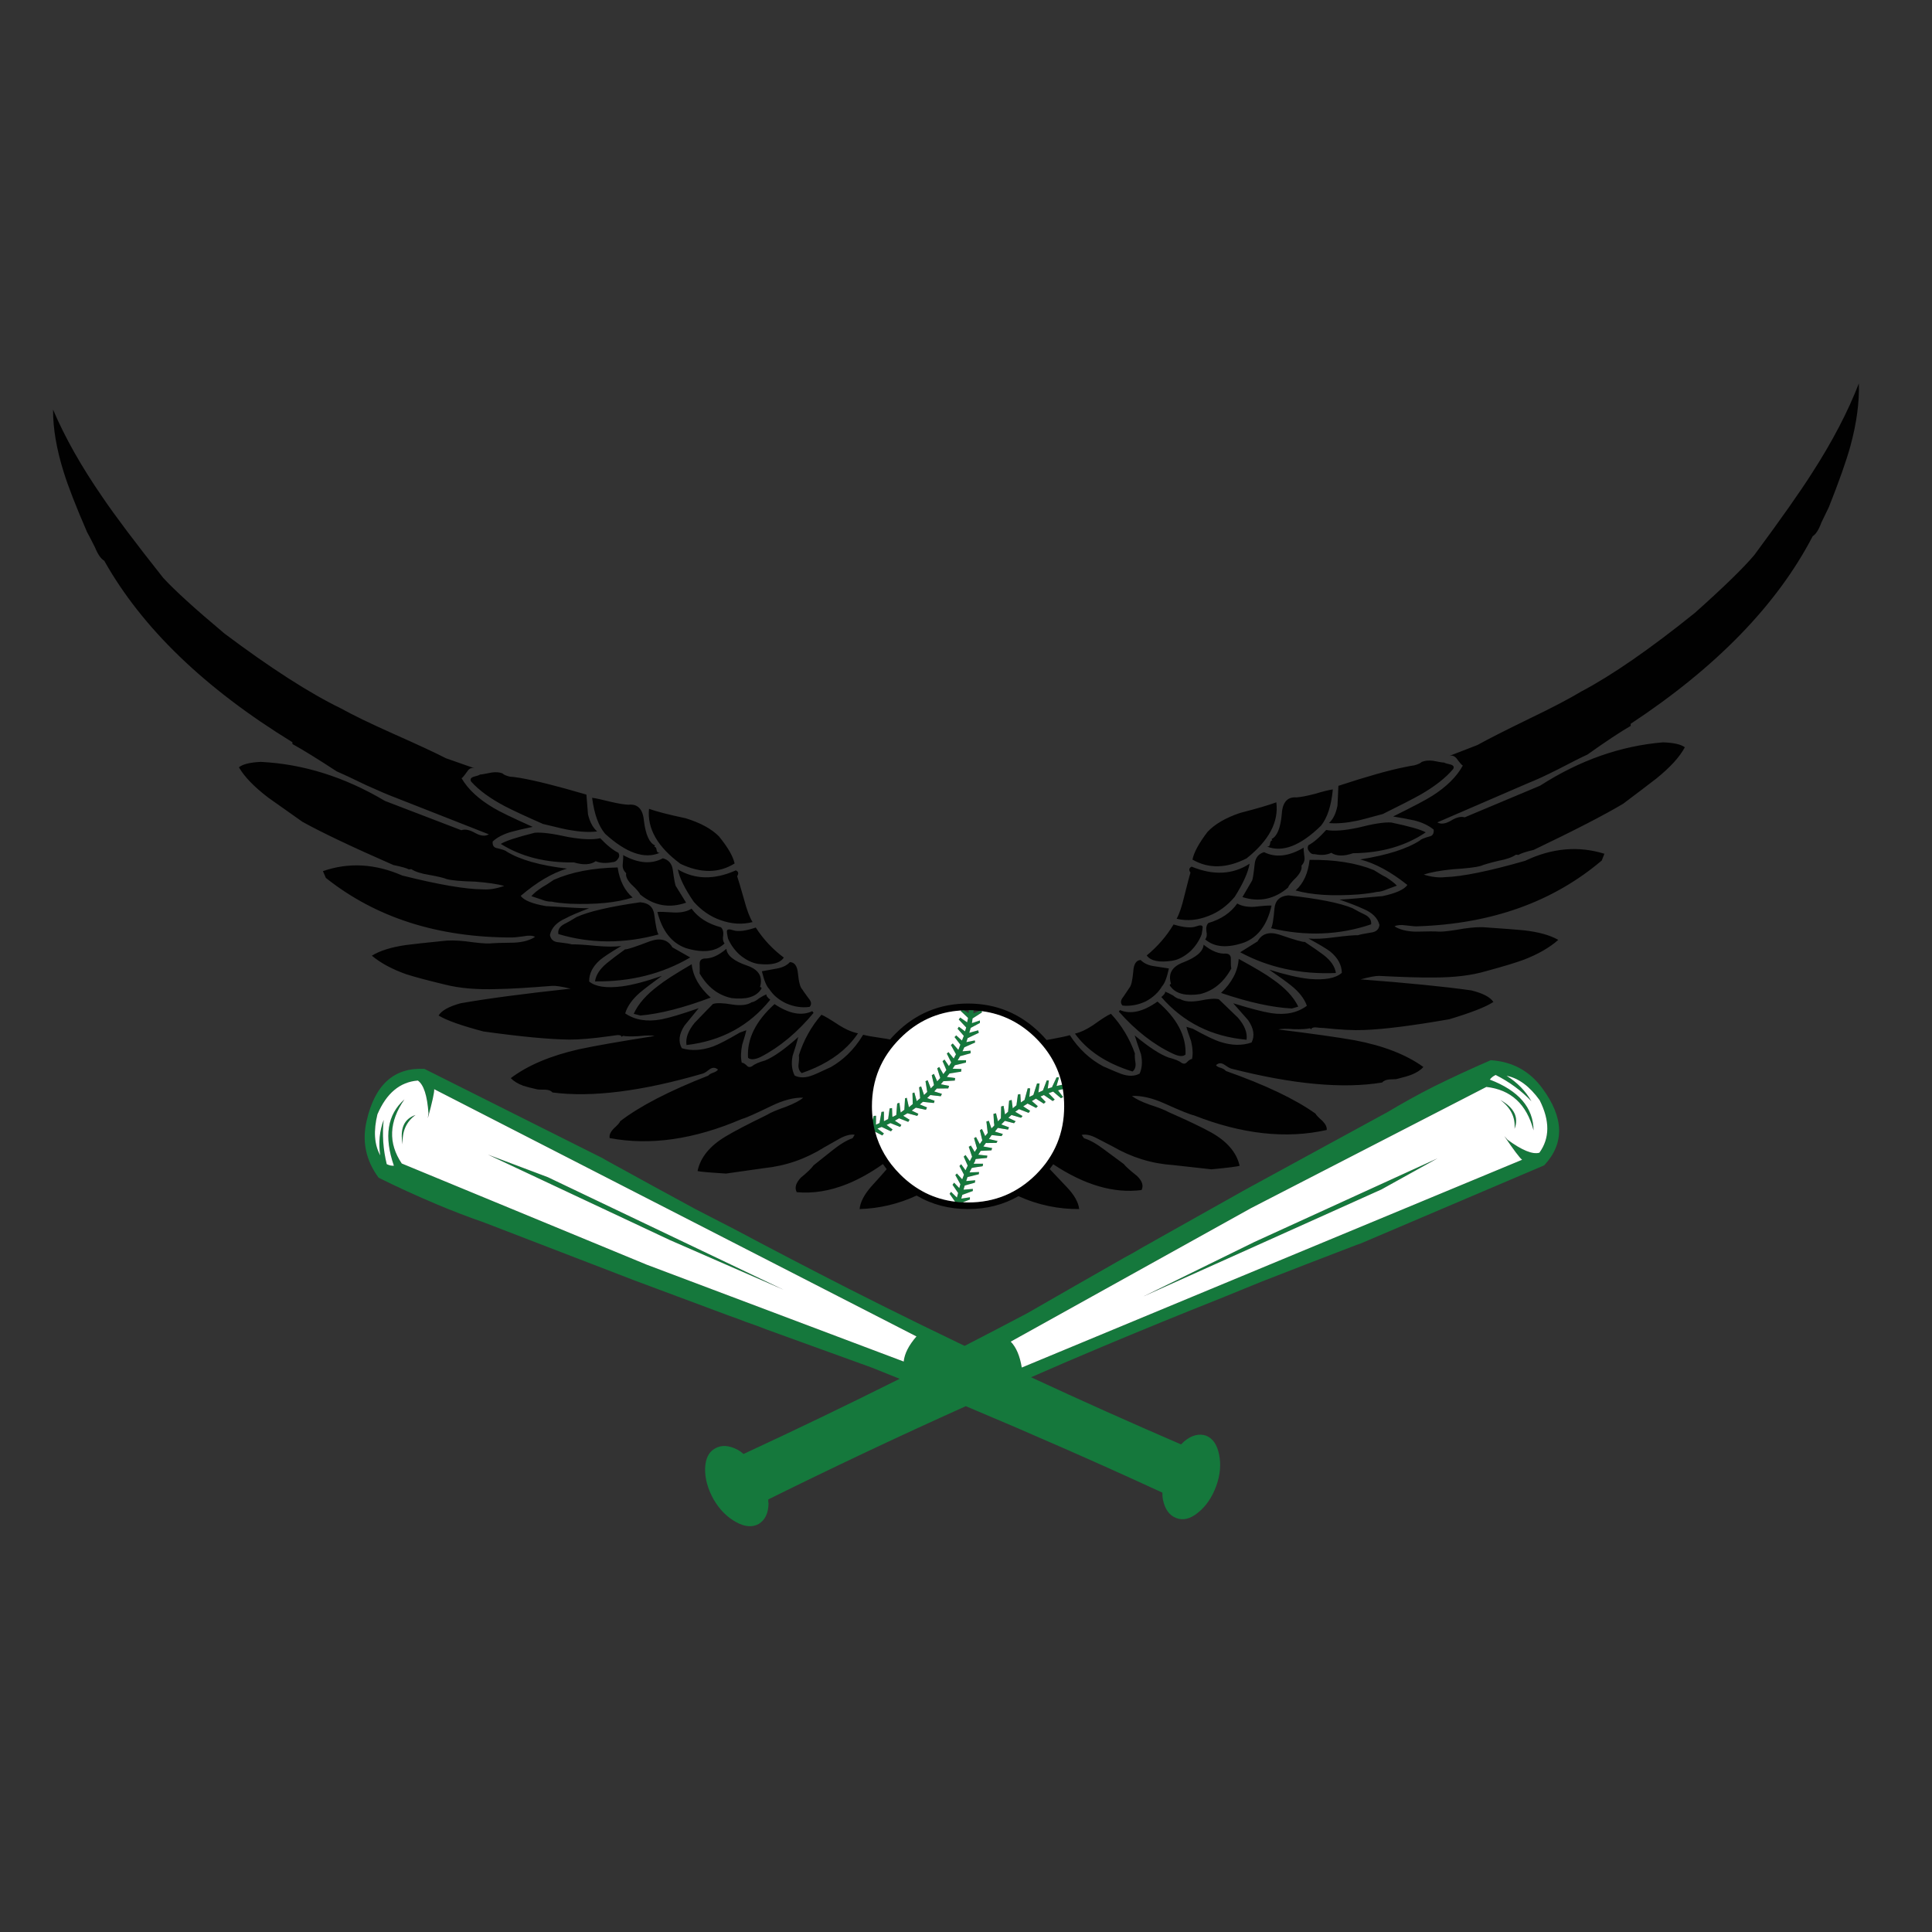 <?xml version="1.0" encoding="utf-8"?>
<!-- Generator: Adobe Illustrator 16.0.0, SVG Export Plug-In . SVG Version: 6.00 Build 0)  -->
<!DOCTYPE svg PUBLIC "-//W3C//DTD SVG 1.1//EN" "http://www.w3.org/Graphics/SVG/1.1/DTD/svg11.dtd">
<svg version="1.1" id="Layer_1" xmlns="http://www.w3.org/2000/svg" xmlns:xlink="http://www.w3.org/1999/xlink" x="0px" y="0px"
	 width="400px" height="400px" viewBox="0 0 400 400" enable-background="new 0 0 400 400" xml:space="preserve">
<rect x="0" y="0" width="400" height="400" fill="#333333" stroke="none"/>
<g>
	<path fill-rule="evenodd" clip-rule="evenodd" fill="#010101" d="M384.854,79.386c0.129,3.891-0.458,8.229-1.761,13.019
		c-0.845,3.045-2.321,7.229-4.431,12.55c-0.203,0.404-0.727,1.486-1.569,3.248c-0.533,1.468-1.129,2.403-1.789,2.807
		c-7.358,14.166-19.927,27.119-37.706,38.862l0.028,0.414c-2.11,1.21-5.102,3.192-8.972,5.945c-1.139,0.514-3.167,1.531-6.084,3.054
		c-2.516,1.267-4.541,2.202-6.083,2.807c-10.55,4.569-16.853,7.293-18.907,8.174c0.732,0.422,1.66,0.312,2.78-0.33
		c1.138-0.716,2.1-0.955,2.89-0.716l15.606-6.55c8.164-5.248,16.64-8.238,25.429-8.973c2.22,0.073,3.734,0.413,4.541,1.019
		c-1.045,1.981-3.01,4.137-5.89,6.467c-1.56,1.211-3.853,2.954-6.88,5.229c-3.944,2.348-10.12,5.532-18.522,9.55
		c-1.744,0.422-2.79,0.771-3.138,1.046l-0.522-0.056c-0.81,0.551-2.009,0.973-3.606,1.267c-1.833,0.44-3.073,0.797-3.717,1.073
		c-0.972,0.274-2.908,0.504-5.806,0.688c-2.606,0.257-4.597,0.625-5.973,1.101c1.633,0.496,3.102,0.67,4.402,0.523
		c3.598-0.111,9.13-1.239,16.597-3.385c5.543-2.643,11.01-3.128,16.403-1.459l-0.55,1.404
		c-10.128,8.587-22.862,13.129-38.201,13.624c-0.183,0.036-0.964-0.027-2.34-0.193c-1.046-0.146-1.833-0.082-2.367,0.193
		c1.048,0.679,2.496,1.047,4.35,1.102c2.349-0.073,4.047-0.073,5.092,0c0.898,0,2.541-0.211,4.926-0.633
		c1.964-0.294,3.597-0.368,4.9-0.221c3.301,0.221,5.816,0.413,7.54,0.578c3.045,0.348,5.413,1.009,7.102,1.981
		c-1.781,1.578-4.13,2.936-7.047,4.073c-1.726,0.643-4.357,1.441-7.898,2.395c-2.955,0.881-6.569,1.322-10.843,1.322
		c-2.516,0.036-6.294-0.075-11.341-0.332c-0.68-0.017-1.944,0.221-3.797,0.717c9.871,0.752,17.512,1.513,22.926,2.284
		c2.386,0.588,3.909,1.386,4.567,2.395c-1.56,1.027-4.604,2.22-9.136,3.577c-7.78,1.358-13.689,2.102-17.725,2.23
		c-2.019,0.09-4.763-0.046-8.23-0.413c-0.348,0-0.944-0.047-1.789-0.138c-0.568,0.017-0.843,0.174-0.825,0.468
		c-0.055-0.128-0.156-0.221-0.302-0.275c-0.697,0.164-1.807,0.229-3.329,0.192c-1.471-0.129-2.534-0.109-3.193,0.055
		c7.138,0.882,12.403,1.625,15.797,2.23c5.927,1.118,10.67,2.963,14.23,5.532c-0.551,0.641-1.386,1.183-2.506,1.624
		c-0.625,0.238-1.569,0.512-2.835,0.825c-0.091,0.072-0.679,0.119-1.762,0.138c-0.661,0.073-1.136,0.285-1.432,0.632
		c-8.092,1.341-18.522,0.377-31.293-2.89c-0.311-0.11-0.798-0.394-1.459-0.854c-0.604-0.366-1.154-0.312-1.649,0.165
		c0.183,0.239,0.522,0.423,1.017,0.55c0.495,0.166,0.835,0.377,1.02,0.634c8.2,2.898,14.402,5.854,18.604,8.862
		c0.018,0.185,0.487,0.68,1.403,1.486c0.661,0.68,0.955,1.304,0.883,1.872c-8.385,1.89-17.551,0.881-27.495-3.027
		c-0.753-0.146-2.819-0.981-6.193-2.505c-2.495-1.101-4.707-1.605-6.634-1.514c0.717,0.587,1.918,1.183,3.606,1.788
		c1.944,0.625,3.257,1.139,3.936,1.541c4.001,1.763,6.926,3.156,8.778,4.185c3.34,1.854,5.331,4.164,5.973,6.935
		c-0.403,0.166-2.349,0.414-5.834,0.744l-7.954-0.881c-4.422-0.294-8.605-1.587-12.552-3.881l-3.245-1.678
		c-1.211-0.643-2.249-0.872-3.11-0.688l0.467,0.688c1.211,0.367,2.615,1.154,4.212,2.366c1.89,1.394,3.228,2.385,4.018,2.973
		c0.458,0.568,1.367,1.385,2.726,2.45c1.1,1.045,1.421,2.026,0.962,2.944c-5.709,0.738-11.805-1.039-18.287-5.34
		c-0.235,0.333-0.478,0.663-0.73,0.99c0.888,0.958,2.063,2.197,3.523,3.717c1.56,1.632,2.422,3.155,2.586,4.568
		c-2.092,0.019-4.146-0.179-6.165-0.592c-2.18-0.441-4.317-1.134-6.412-2.079c-3.111,1.781-6.589,2.671-10.431,2.671
		c-3.936,0-7.486-0.932-10.651-2.795c-3.764,1.741-7.699,2.673-11.807,2.795c0.128-1.413,0.936-2.973,2.421-4.679
		c1.308-1.429,2.372-2.623,3.193-3.578c-0.277-0.349-0.537-0.703-0.785-1.059c-2.5,1.765-4.954,3.136-7.363,4.112
		c-3.596,1.451-7.091,2.021-10.485,1.707c-0.478-0.917-0.184-1.926,0.88-3.027c1.321-1.082,2.193-1.926,2.615-2.531
		c0.77-0.624,2.073-1.661,3.908-3.111c1.126-0.901,2.153-1.585,3.083-2.049c0.375-0.187,0.731-0.339,1.073-0.454l0.441-0.717
		c-0.45-0.078-0.954-0.036-1.514,0.124c-0.489,0.133-1.022,0.356-1.596,0.675l-3.165,1.789c-3.854,2.422-8,3.862-12.44,4.32
		l-7.927,1.128c-3.504-0.219-5.468-0.393-5.89-0.522c0.587-2.808,2.522-5.192,5.807-7.157c1.798-1.081,4.661-2.576,8.587-4.483
		c0.68-0.441,1.991-1.001,3.936-1.679c1.669-0.643,2.853-1.267,3.55-1.873c-1.945-0.054-4.156,0.524-6.633,1.734
		c-3.321,1.614-5.34,2.505-6.055,2.67c-9.854,4.239-18.982,5.56-27.385,3.963c-0.129-0.587,0.137-1.229,0.797-1.927
		c0.899-0.826,1.349-1.34,1.349-1.54c4.074-3.139,10.165-6.294,18.275-9.468c0.184-0.239,0.524-0.44,1.019-0.606
		c0.477-0.166,0.807-0.376,0.991-0.634c-0.533-0.459-1.093-0.495-1.679-0.109c-0.625,0.496-1.091,0.799-1.404,0.909
		c-12.642,3.687-23.036,4.999-31.183,3.934c-0.293-0.349-0.771-0.541-1.432-0.577c-1.082,0-1.679-0.026-1.789-0.082
		c-1.266-0.276-2.22-0.523-2.862-0.742c-1.12-0.423-1.972-0.946-2.56-1.57c3.504-2.643,8.202-4.631,14.091-5.972
		c3.339-0.717,8.568-1.633,15.688-2.752c-0.66-0.148-1.733-0.139-3.22,0.026c-1.523,0.093-2.624,0.074-3.303-0.054
		c-0.147,0.054-0.248,0.137-0.303,0.247c0-0.275-0.275-0.412-0.826-0.412c-0.863,0.129-1.468,0.21-1.816,0.247
		c-3.449,0.478-6.174,0.706-8.175,0.688c-4.073-0.037-10.008-0.596-17.807-1.681c-4.568-1.21-7.66-2.31-9.275-3.302
		c0.625-1.027,2.138-1.871,4.542-2.531c5.376-0.956,12.972-1.965,22.789-3.028c-1.853-0.439-3.127-0.633-3.826-0.577
		c-5.026,0.403-8.797,0.624-11.312,0.66c-4.275,0.146-7.907-0.165-10.898-0.936c-3.523-0.844-6.174-1.551-7.955-2.12
		c-2.953-1.045-5.339-2.33-7.155-3.853c1.65-1.026,3.991-1.761,7.018-2.201c1.706-0.22,4.221-0.495,7.542-0.826
		c1.284-0.183,2.917-0.165,4.898,0.056c2.386,0.33,4.019,0.477,4.9,0.44c1.046-0.092,2.742-0.146,5.091-0.165
		c1.853-0.092,3.303-0.496,4.349-1.211c-0.55-0.275-1.339-0.312-2.368-0.11c-1.376,0.184-2.164,0.267-2.366,0.248
		c-15.358,0.019-28.22-4.092-38.587-12.331l-0.606-1.404c5.321-1.853,10.798-1.55,16.432,0.909
		c7.541,1.891,13.109,2.844,16.706,2.863c1.321,0.091,2.789-0.147,4.403-0.716c-1.413-0.385-3.422-0.68-6.027-0.881
		c-2.899-0.074-4.853-0.248-5.862-0.523c-0.624-0.257-1.854-0.551-3.688-0.881c-1.633-0.257-2.854-0.651-3.661-1.184l-0.522,0.056
		c-0.368-0.239-1.432-0.542-3.193-0.909c-8.514-3.725-14.789-6.706-18.825-8.945c-3.102-2.183-5.45-3.844-7.046-4.98
		c-2.936-2.239-4.972-4.34-6.11-6.303c0.771-0.643,2.275-1.019,4.514-1.129c8.826,0.44,17.403,3.138,25.733,8.091l15.798,6.056
		c0.789-0.275,1.761-0.074,2.917,0.605c1.119,0.604,2.045,0.688,2.779,0.248c-2.073-0.826-8.468-3.339-19.183-7.542
		c-1.522-0.569-3.579-1.44-6.166-2.615c-2.954-1.431-5.009-2.394-6.165-2.89c-3.964-2.587-7.009-4.467-9.137-5.642l-0.028-0.385
		c-18.146-11.138-31.128-23.661-38.945-37.569c-0.679-0.385-1.312-1.293-1.898-2.725c-0.882-1.761-1.432-2.825-1.652-3.191
		c-2.293-5.285-3.909-9.431-4.844-12.44c-1.486-4.735-2.221-9.046-2.203-12.936c2.44,5.743,5.854,11.789,10.239,18.138
		c2.568,3.797,6.752,9.357,12.55,16.679c2.367,2.587,6.606,6.44,12.715,11.559c9.542,7.156,17.578,12.32,24.11,15.495
		c2.477,1.376,6.055,3.11,10.734,5.202c5.248,2.33,8.917,4.037,11.009,5.119l5.972,2.092c-0.625-0.202-1.128-0.019-1.514,0.551
		c-0.661,0.935-1.074,1.431-1.238,1.486c1.321,2.275,3.522,4.322,6.605,6.138c1.119,0.697,3.825,2.009,8.119,3.935
		c-1.945,0.404-3.404,0.744-4.377,1.019c-1.651,0.458-2.954,1.128-3.908,2.009c-0.074,0.845,0.266,1.312,1.018,1.403
		c1.083,0.258,1.716,0.487,1.899,0.689c2.734,1.688,6.89,2.862,12.468,3.522c-3.028,0.899-6.221,2.781-9.578,5.643
		c0.678,0.936,2.422,1.642,5.229,2.119c5.083,0.33,8.064,0.477,8.945,0.44c-2.239,0.844-3.844,1.532-4.816,2.064
		c-1.891,0.826-2.991,1.981-3.303,3.467c0.165,0.936,0.752,1.44,1.761,1.514c1.596,0.185,2.504,0.331,2.725,0.44
		c0.88-0.036,2.55,0.064,5.008,0.303c2.239,0.202,4,0.211,5.284,0.028c-2.256,1.339-3.734,2.312-4.431,2.917
		c-1.504,1.321-2.248,2.797-2.229,4.431c1.284,1.083,3.532,1.424,6.743,1.019c2.147-0.275,4.918-1,8.312-2.175
		c-2.091,1.523-3.596,2.67-4.514,3.44c-1.595,1.376-2.624,2.817-3.082,4.32c2.018,1.377,4.514,1.79,7.486,1.239
		c1.688-0.33,4.266-1.102,7.734-2.312c-1.78,2.166-2.761,3.367-2.945,3.605c-1.137,1.744-1.321,3.304-0.551,4.681
		c1.927,0.585,4.056,0.475,6.386-0.332c1.138-0.404,3.018-1.377,5.642-2.917l1.321-0.469c-0.091,0.495-0.375,1.496-0.852,3.001
		c-0.294,1.467-0.321,2.706-0.083,3.715c0.275,0,0.615,0.193,1.018,0.579c0.312,0.366,0.688,0.412,1.128,0.137
		c0.496-0.421,1.394-0.816,2.697-1.183c1.762-0.717,4.046-2.331,6.854-4.845c-0.221,0.899-0.615,2.212-1.184,3.936
		c-0.293,1.541-0.147,2.89,0.44,4.047c1.101,0.532,2.395,0.484,3.88-0.138c0.257-0.074,1.478-0.626,3.661-1.651
		c1.219-0.705,2.338-1.546,3.357-2.519c1.238-1.182,2.33-2.564,3.275-4.144c0.79,0.202,2.083,0.433,3.881,0.688
		c0.6,0.078,1.163,0.174,1.692,0.29c0.351-0.408,0.723-0.808,1.115-1.197c4.146-4.165,9.156-6.248,15.027-6.248
		c5.873,0,10.889,2.083,15.055,6.248c0.426,0.425,0.829,0.862,1.211,1.306c0.188-0.039,0.381-0.075,0.577-0.108
		c0.129-0.026,0.256-0.049,0.387-0.069c1.797-0.33,3.082-0.605,3.853-0.825c1.816,2.808,4.111,4.954,6.881,6.44
		c2.184,0.952,3.403,1.468,3.66,1.539c1.523,0.569,2.825,0.562,3.907-0.026c0.515-1.156,0.607-2.494,0.275-4.018
		c-0.604-1.726-1.035-3.02-1.293-3.882c2.9,2.405,5.229,3.929,6.991,4.569c1.321,0.331,2.229,0.707,2.724,1.129
		c0.461,0.239,0.836,0.175,1.129-0.193c0.404-0.403,0.743-0.614,1.019-0.633c0.221-0.99,0.155-2.22-0.192-3.688
		c-0.551-1.523-0.871-2.514-0.964-2.974l1.349,0.414c2.643,1.468,4.541,2.375,5.698,2.724c2.348,0.753,4.494,0.789,6.44,0.111
		c0.696-1.376,0.458-2.918-0.717-4.624c-0.202-0.239-1.229-1.405-3.082-3.495c3.504,1.081,6.108,1.762,7.817,2.037
		c2.989,0.458,5.466-0.048,7.431-1.515c-0.515-1.469-1.598-2.863-3.248-4.184c-0.936-0.752-2.459-1.853-4.569-3.302
		c3.412,1.063,6.192,1.705,8.34,1.925c3.229,0.275,5.467-0.146,6.714-1.265c-0.018-1.616-0.806-3.074-2.365-4.376
		c-0.734-0.569-2.248-1.477-4.541-2.725c1.303,0.129,3.073,0.046,5.311-0.247c2.422-0.312,4.083-0.459,4.981-0.44
		c0.203-0.11,1.094-0.294,2.67-0.551c1.047-0.129,1.624-0.651,1.734-1.568c-0.366-1.467-1.504-2.587-3.412-3.358
		c-0.992-0.478-2.616-1.11-4.873-1.899c0.882-0.019,3.854-0.256,8.919-0.715c2.771-0.587,4.484-1.358,5.146-2.312
		c-3.432-2.734-6.688-4.496-9.771-5.284c5.577-0.882,9.705-2.193,12.387-3.937c0.164-0.22,0.789-0.486,1.871-0.798
		c0.716-0.111,1.036-0.587,0.964-1.432c-1.011-0.843-2.331-1.477-3.965-1.898c-1.009-0.221-2.486-0.497-4.432-0.826
		c4.221-2.091,6.9-3.504,8.038-4.239c2.991-1.89,5.118-3.991,6.386-6.303c-0.185-0.055-0.616-0.551-1.294-1.486
		c-0.46-0.532-0.975-0.698-1.542-0.496l5.89-2.284c2.054-1.156,5.67-2.99,10.843-5.505c4.606-2.22,8.13-4.063,10.57-5.532
		c6.403-3.375,14.256-8.807,23.559-16.293c5.964-5.321,10.074-9.321,12.331-12c5.54-7.487,9.55-13.184,12.025-17.092
		C379.395,91.368,382.599,85.221,384.854,79.386z M215.205,215.706c-0.222-0.24-0.451-0.479-0.688-0.716
		c-3.212-3.211-6.963-5.091-11.256-5.642c-0.166-0.037-0.321-0.057-0.468-0.057c-0.404-0.055-0.809-0.091-1.212-0.109
		c-0.33-0.019-0.66-0.028-0.99-0.028c-0.056,0-0.111,0-0.166,0c-0.292,0-0.578,0.01-0.853,0.028c-0.202,0-0.404,0.01-0.605,0.028
		c-4.881,0.312-9.083,2.238-12.605,5.779c-0.209,0.208-0.411,0.419-0.606,0.633c0.373,0.124,0.722,0.261,1.046,0.413
		c1.376,0.605,2.973,1.192,4.79,1.762c1.412,0.679,3.073,2.091,4.98,4.237c1.817,2.056,2.991,4.763,3.524,8.12
		c0.311,1.706,0.402,3.156,0.274,4.349c-0.421,2.861-0.862,4.826-1.321,5.889c-0.807,2.092-2.036,3.385-3.688,3.881
		c-1.338,0.955-2.701,1.793-4.087,2.52c1.992,1.047,4.144,1.711,6.454,1.995c0.533,0.073,1.074,0.118,1.625,0.138
		c0.348,0.017,0.706,0.028,1.073,0.028c3.25,0,6.218-0.675,8.904-2.023c-1.174-0.604-2.334-1.287-3.482-2.052
		c-1.669-0.458-2.927-1.705-3.77-3.742c-0.496-1.045-1.019-2.991-1.569-5.837c-0.147-1.209-0.092-2.658,0.165-4.347
		c0.404-3.394,1.47-6.147,3.193-8.256c1.853-2.202,3.477-3.662,4.871-4.377c1.798-0.624,3.386-1.266,4.762-1.928
		C213.997,216.136,214.566,215.906,215.205,215.706z M234.967,218.1c-0.056,0.459-0.01,1.156,0.138,2.092
		c0.054,0.733-0.157,1.284-0.635,1.652c-5.375-1.67-9.348-4.285-11.917-7.845c1.175-0.275,2.433-0.863,3.771-1.763
		c1.835-1.32,3.064-2.099,3.688-2.337C232.213,212.265,233.865,214.999,234.967,218.1z M245.452,218.32
		c-0.496,0.477-1.367,0.422-2.614-0.166c-3.964-1.853-7.697-4.761-11.202-8.725l0.249-0.302c2.199,0.936,4.788,0.349,7.761-1.762
		C243.663,210.797,245.6,214.448,245.452,218.32z M252.802,205.577c2.273-2.165,3.495-4.514,3.659-7.045
		c3.433,1.872,5.762,3.267,6.991,4.183c2.587,1.78,4.368,3.679,5.341,5.697l-1.323,0.386
		C263.416,208.595,258.525,207.522,252.802,205.577z M240.443,206.431c0.624-0.532,0.88-0.909,0.77-1.129
		c0.405,0.146,0.956,0.414,1.652,0.799c0.551,0.458,1.045,0.705,1.487,0.743c0.898,0.532,2.246,0.642,4.045,0.33
		c1.928-0.405,3.247-0.496,3.963-0.275c0.826,0.808,2.138,2.073,3.937,3.799c1.394,1.596,1.99,3.119,1.789,4.568
		C250.873,214.622,244.992,211.678,240.443,206.431z M244.984,199.247c2.716-1.045,4.119-2.266,4.21-3.66
		c1.651,1.339,3.202,1.954,4.652,1.843c0.696,0.056,1.028,0.44,0.99,1.157c-0.018,1.138,0.019,1.77,0.111,1.898
		c-1.579,2.899-3.753,4.68-6.523,5.34c-2.918,0.421-4.917-0.073-6-1.486c-0.329-0.349-0.321-0.56,0.028-0.633
		C241.792,201.614,242.635,200.128,244.984,199.247z M245.203,185.514c0.662-2.661,1.084-4.275,1.268-4.844
		c-0.385-0.569-0.304-0.982,0.247-1.238c4.514,1.853,8.515,1.651,12.001-0.606c-0.312,1.799-1.341,4.083-3.082,6.854
		c-1.56,1.853-3.35,3.165-5.367,3.935c-2.276,0.917-4.496,1.12-6.661,0.606C244.158,189.247,244.691,187.678,245.203,185.514z
		 M249.002,191.898c0,0.275-0.073,0.798-0.219,1.568c-0.496,1.285-1.258,2.432-2.285,3.441c-1.267,1.138-2.543,1.807-3.826,2.009
		c-2.698,0.404-4.448,0.037-5.256-1.1c2.219-1.817,4.073-3.955,5.559-6.414c2.129,0.643,3.699,0.771,4.708,0.385
		C248.488,191.495,248.929,191.532,249.002,191.898z M256.158,187.055c0.881,0.532,2.055,0.761,3.524,0.688
		c1.944-0.22,3.137-0.303,3.577-0.248c-0.882,3.945-2.753,6.486-5.614,7.624c-3.523,1.229-6.229,1.019-8.121-0.633
		c0.332-0.421,0.413-0.972,0.25-1.65c-0.111-0.771,0.026-1.349,0.412-1.735C252.846,190.312,254.837,188.963,256.158,187.055z
		 M236.149,198.751c0.68,0.698,1.625,1.128,2.835,1.293l3.026,0.468c-0.421,1.909-0.889,3.128-1.401,3.66
		c-0.753,1.285-1.873,2.33-3.358,3.139c-1.597,0.751-3.212,1.045-4.844,0.88c-0.478-0.495-0.423-1.101,0.166-1.815
		c0.807-1.175,1.229-1.799,1.264-1.872c0.368-0.404,0.633-1.542,0.798-3.412C234.728,199.605,235.232,198.825,236.149,198.751z
		 M249.994,172.247c1.503-1.614,3.751-2.926,6.742-3.935c3.486-0.9,5.991-1.633,7.514-2.203c0.532,4.055-1.522,7.927-6.164,11.615
		c-4.13,2.09-7.863,2.173-11.202,0.247C247.195,176.468,248.233,174.56,249.994,172.247z M281.259,185.183
		c-5.375,0.386-9.716,0.111-13.017-0.825c1.633-1.467,2.596-3.578,2.889-6.33c5.229-0.073,9.669,0.633,13.32,2.119
		c1.12,0.715,1.955,1.202,2.506,1.459c1.026,0.66,1.78,1.247,2.257,1.761l-1.955,0.715c-0.863,0.386-1.596,0.578-2.201,0.578
		C284.285,184.843,283.021,185.018,281.259,185.183z M274.021,197.706c1.523,1.175,2.374,2.422,2.559,3.743
		c-7.321,0.313-13.926-1.119-19.817-4.293l3.607-2.256c0.88-1.597,2.376-2.064,4.486-1.404c3.138,1.082,4.897,1.587,5.285,1.514
		C271.938,196.201,273.231,197.1,274.021,197.706z M279.993,188.018c1.046,0.587,1.89,1.027,2.532,1.32
		c1.009,0.496,1.459,1.175,1.348,2.037c-6.605,2.239-13.513,2.505-20.723,0.798c0.275-0.35,0.513-1.715,0.715-4.101
		c0.164-1.651,1.12-2.55,2.861-2.697C273.021,186.073,277.443,186.954,279.993,188.018z M269.919,175.495
		c-0.054,0.165,0,0.854,0.166,2.064c0.057,0.624-0.156,1.183-0.632,1.679c0.146,0.66-0.203,1.458-1.048,2.394
		c-1.026,0.991-1.596,1.697-1.706,2.119c-2.824,2.422-5.981,3.083-9.467,1.982l1.981-3.385c0.146-0.221,0.332-1.367,0.551-3.44
		c0.129-1.303,0.779-2.129,1.953-2.477C264.103,177.624,266.837,177.312,269.919,175.495z M268.433,165.092
		c0.937-0.073,2.185-0.312,3.744-0.715c1.779-0.532,3.036-0.844,3.771-0.937c-0.313,3.358-1.128,5.863-2.45,7.515
		c-4.238,4.146-7.963,5.586-11.173,4.321c0.366,0.037,0.577-0.165,0.632-0.606c0.037-0.44,0.194-0.669,0.47-0.688l-0.166-0.275
		c1.139-0.532,1.844-2.239,2.118-5.12C265.508,166.11,266.524,164.944,268.433,165.092z M288.057,170.293
		c3.763,0.79,6.137,1.468,7.129,2.037c-4.184,2.826-9.202,4.267-15.056,4.321c-1.888,0.66-3.395,0.633-4.512-0.083
		c-0.919,0.458-2.066,0.551-3.441,0.275c-0.46,0.055-0.836-0.138-1.129-0.578c-0.331-0.385-0.385-0.807-0.165-1.266
		c1.084-0.569,2.313-1.625,3.689-3.166c1.504,0.293,3.696,0.137,6.578-0.468C284.358,170.541,286.664,170.183,288.057,170.293z
		 M296.59,157.496c1.431,0.275,2.237,0.403,2.422,0.385c0.074,0.092,0.521,0.229,1.349,0.414c0.587,0.183,0.751,0.495,0.495,0.935
		c-1.56,1.835-3.807,3.597-6.744,5.285c-1.741,0.972-4.347,2.312-7.816,4.018c-3.211,0.88-5.007,1.349-5.393,1.403
		c-2.202,0.459-4.12,0.615-5.754,0.468c0.862-0.789,1.449-1.991,1.762-3.605c0.02-0.257,0.083-1.624,0.193-4.101
		c5.98-1.963,10.56-3.257,13.733-3.88c0.845-0.184,1.497-0.303,1.955-0.358c0.769-0.201,1.292-0.44,1.567-0.715
		C294.983,157.486,295.727,157.403,296.59,157.496z M175.435,216.614c-2.359,2.35-5.506,4.202-9.439,5.559
		c-0.478-0.367-0.707-0.908-0.688-1.624c0.129-0.936,0.156-1.624,0.083-2.063c1.009-3.157,2.569-5.954,4.679-8.396
		c0.606,0.238,1.854,0.981,3.744,2.229c0.558,0.343,1.099,0.636,1.623,0.881c0.77,0.354,1.504,0.601,2.202,0.743
		C177,214.895,176.267,215.786,175.435,216.614z M216.265,241.179c0.204-0.262,0.4-0.528,0.592-0.8
		c-0.294-0.143-0.643-0.422-1.046-0.838c-0.624-0.569-1.192-0.743-1.707-0.523c-0.036,0.716,0.285,1.256,0.964,1.623
		C215.557,240.858,215.955,241.035,216.265,241.179z M183.925,240.243c0.191,0.273,0.388,0.545,0.592,0.811
		c0.326-0.176,0.822-0.415,1.486-0.715c0.661-0.422,0.963-0.982,0.908-1.68c-0.514-0.183-1.082,0.019-1.706,0.605
		C184.687,239.851,184.26,240.176,183.925,240.243z M126.417,166c1.56,0.367,2.798,0.569,3.715,0.606
		c1.927-0.202,2.991,0.926,3.193,3.385c0.367,2.863,1.129,4.542,2.285,5.037l-0.138,0.303c0.275,0,0.431,0.211,0.467,0.633
		c0.074,0.441,0.294,0.643,0.662,0.605c-3.156,1.358-6.927,0.046-11.312-3.935c-1.358-1.597-2.257-4.083-2.698-7.458
		C123.344,165.266,124.619,165.541,126.417,166z M107.592,161.046c3.156,0.532,7.761,1.688,13.817,3.468
		c0.201,2.458,0.312,3.816,0.33,4.073c0.367,1.578,1,2.762,1.898,3.55c-1.633,0.202-3.559,0.101-5.78-0.303
		c-0.385-0.037-2.192-0.449-5.422-1.238c-3.559-1.56-6.22-2.798-7.981-3.715c-2.991-1.578-5.294-3.267-6.909-5.064
		c-0.257-0.458-0.091-0.789,0.496-0.991c0.807-0.201,1.248-0.357,1.321-0.467c0.166,0.018,0.973-0.12,2.422-0.413
		c0.862-0.129,1.605-0.074,2.229,0.165c0.256,0.275,0.78,0.504,1.569,0.688C106.042,160.816,106.711,160.899,107.592,161.046z
		 M118.821,178.55c-5.816,0.11-10.862-1.165-15.137-3.825c0.954-0.606,3.293-1.376,7.018-2.312c1.413-0.129,3.725,0.165,6.936,0.881
		c2.917,0.514,5.129,0.596,6.633,0.248c1.413,1.486,2.669,2.495,3.771,3.027c0.239,0.458,0.202,0.881-0.11,1.267
		c-0.294,0.439-0.67,0.661-1.128,0.661c-1.34,0.275-2.495,0.21-3.468-0.194C122.271,179.055,120.766,179.137,118.821,178.55z
		 M119.372,189.862c2.495-1.137,6.88-2.156,13.155-3.055c1.762,0.11,2.744,0.981,2.945,2.614c0.293,2.349,0.587,3.697,0.881,4.045
		c-7.174,1.946-14.091,1.918-20.752-0.082c-0.146-0.881,0.275-1.579,1.266-2.092C117.509,190.981,118.345,190.504,119.372,189.862z
		 M111.996,186.201l-1.981-0.66c0.44-0.532,1.183-1.147,2.229-1.845c0.514-0.274,1.321-0.788,2.422-1.54
		c3.596-1.596,8-2.451,13.21-2.561c0.422,2.753,1.459,4.826,3.11,6.221c-3.247,1.064-7.569,1.496-12.963,1.293
		c-1.779-0.11-3.056-0.257-3.826-0.441C113.592,186.706,112.858,186.55,111.996,186.201z M125.675,199.385
		c0.77-0.642,2.018-1.587,3.742-2.834c0.386,0.055,2.128-0.515,5.229-1.707c2.109-0.715,3.632-0.285,4.569,1.294l3.688,2.092
		c-5.78,3.395-12.349,5.046-19.707,4.955C123.362,201.88,124.188,200.614,125.675,199.385z M137.233,177.697
		c1.193,0.312,1.881,1.11,2.064,2.394c0.275,2.074,0.496,3.211,0.661,3.414l2.091,3.385c-3.467,1.21-6.642,0.642-9.523-1.708
		c-0.146-0.403-0.752-1.101-1.816-2.091c-0.843-0.881-1.201-1.651-1.072-2.312c-0.515-0.477-0.753-1.037-0.717-1.679
		c0.11-1.211,0.138-1.899,0.083-2.064C132.142,178.762,134.886,178.981,137.233,177.697z M148.82,173.128
		c1.853,2.257,2.945,4.137,3.276,5.643c-3.266,2.036-7,2.064-11.203,0.082c-4.751-3.504-6.926-7.303-6.522-11.394
		c1.523,0.551,4.055,1.202,7.596,1.954C144.995,170.348,147.28,171.586,148.82,173.128z M143.646,186.724
		c-1.853-2.697-2.954-4.935-3.302-6.715c3.56,2.11,7.56,2.174,12,0.192c0.55,0.239,0.641,0.642,0.275,1.211
		c0.201,0.569,0.678,2.174,1.431,4.816c0.568,2.146,1.156,3.707,1.761,4.679c-2.146,0.551-4.366,0.414-6.66-0.413
		C147.096,189.78,145.261,188.522,143.646,186.724z M143.179,188.128c1.376,1.872,3.404,3.156,6.082,3.853
		c0.404,0.385,0.56,0.963,0.469,1.733c-0.129,0.661-0.037,1.202,0.275,1.624c-1.818,1.725-4.505,2.037-8.064,0.936
		c-2.899-1.064-4.844-3.55-5.835-7.458c0.403-0.056,1.587-0.019,3.55,0.11C141.124,188.963,142.298,188.697,143.179,188.128z
		 M145.848,198.449c1.432,0.037,2.945-0.632,4.542-2.009c0.128,1.395,1.578,2.56,4.349,3.496c2.366,0.826,3.239,2.293,2.614,4.403
		c0.368,0.056,0.404,0.267,0.111,0.633c-1.046,1.45-3.027,2.01-5.945,1.68c-2.807-0.569-5.037-2.285-6.688-5.148
		c0.055-0.128,0.064-0.761,0.027-1.897C144.82,198.907,145.15,198.522,145.848,198.449z M147.142,206.542
		c-5.67,2.126-10.523,3.365-14.56,3.714l-1.375-0.356c0.917-2.038,2.633-3.991,5.146-5.864c1.211-0.973,3.495-2.439,6.854-4.402
		C143.48,202.146,144.793,204.448,147.142,206.542z M151.765,192.587c1.046,0.348,2.615,0.165,4.707-0.551
		c1.56,2.422,3.495,4.496,5.808,6.22c-0.771,1.175-2.515,1.615-5.23,1.321c-1.321-0.184-2.633-0.826-3.936-1.927
		c-1.045-0.954-1.844-2.074-2.395-3.358c-0.165-0.752-0.239-1.266-0.22-1.541C150.536,192.385,150.958,192.33,151.765,192.587z
		 M157.738,201.092l3.028-0.551c1.211-0.202,2.137-0.651,2.779-1.349c0.954,0.037,1.505,0.789,1.651,2.256
		c0.184,1.854,0.477,2.973,0.881,3.359c0.019,0.073,0.458,0.696,1.321,1.87c0.605,0.698,0.678,1.294,0.22,1.789
		c-1.632,0.221-3.257-0.027-4.872-0.742c-1.523-0.717-2.688-1.706-3.495-2.974C158.701,204.22,158.197,203,157.738,201.092z
		 M158.701,205.881c-0.11,0.237,0.147,0.604,0.771,1.101c-4.348,5.413-10.128,8.54-17.339,9.385
		c-0.22-1.432,0.339-2.963,1.679-4.596c1.725-1.799,2.991-3.103,3.798-3.909c0.716-0.257,2.046-0.22,3.99,0.11
		c1.799,0.275,3.139,0.119,4.019-0.468c0.441-0.055,0.936-0.312,1.486-0.771C157.766,206.294,158.297,206.009,158.701,205.881z
		 M168.444,209.705c-3.376,4.055-7.018,7.092-10.927,9.109c-1.229,0.588-2.109,0.652-2.642,0.194
		c-0.257-3.872,1.569-7.578,5.477-11.12c3.046,2.019,5.651,2.505,7.816,1.46L168.444,209.705z"/>
	<path fill-rule="evenodd" clip-rule="evenodd" fill="#15783C" d="M199.572,209.183l0.962,0.579l0.056-0.607
		c0.33,0,0.66,0.01,0.99,0.028l-0.055,0.632l1.267-0.522c0.146,0,0.302,0.02,0.468,0.057l0.027,0.275l-1.928,1.237l-0.137,0.964
		l1.652-0.551v0.522l-1.9,1.019l-0.303,1.018c0.422-0.128,1.036-0.303,1.845-0.522l0.137,0.522l-2.311,1.102l-0.275,0.826
		l1.76-0.356l0.056,0.439l-2.229,0.99l-0.386,0.826l1.679-0.138v0.551l-2.174,0.604l-0.496,0.854l1.733-0.027l-0.026,0.495
		l-2.286,0.55l-0.467,0.716l1.816,0.056l-0.055,0.551l-2.422,0.386l-0.549,0.714l1.733,0.221l-0.083,0.523l-2.367,0.139
		l-0.523,0.632l1.706,0.33l-0.166,0.524l-2.366,0.026l-0.55,0.605l1.596,0.494l-0.221,0.496l-2.174-0.247l-0.661,0.634l1.541,0.551
		l-0.137,0.467l-2.285-0.248l-0.633,0.551l1.486,0.606l-0.22,0.494l-2.093-0.439l-0.853,0.604l1.376,0.661l-0.22,0.44l-2.037-0.551
		l-0.881,0.524l1.321,0.824l-0.275,0.44l-1.899-0.743l-0.88,0.496l1.349,0.881l-0.248,0.412l-2.01-0.798l-0.798,0.386l1.238,0.936
		l-0.33,0.386l-1.926-0.909l-0.881,0.332l1.348,1.017l-0.329,0.413l-1.487-0.77c-0.22-0.808-0.376-1.624-0.468-2.45l0.166-0.826
		l0.495-0.026l-0.027,1.845l0.743-0.332l0.413-2.313l0.495-0.054v1.981l0.882-0.441l0.302-2.2l0.496-0.083l0.055,1.651l0.054,0.192
		l0.771-0.385l0.192-2.396l0.248-0.082c0.128-0.057,0.202-0.064,0.221-0.027l0.248,1.98l0.77-0.577l0.138-2.368l0.358-0.109
		l0.44,1.954l0.799-0.659l-0.056-2.258l0.385-0.139l0.495,1.791l0.716-0.606l-0.221-2.258l0.413-0.191l0.606,1.789l0.661-0.633
		l-0.358-2.229l0.44-0.194l0.66,1.681l0.662-0.688l-0.469-2.038l0.441-0.274l0.688,1.541l0.633-0.688l-0.633-2.008l0.414-0.275
		l0.853,1.486l0.633-0.854l-0.798-1.843l0.414-0.332l0.907,1.35l0.468-0.742l-0.908-1.845l0.357-0.304l1.074,1.322l0.467-0.881
		l-1.046-1.899l0.386-0.33l1.155,1.32l0.413-1.073l-1.211-1.568l0.357-0.358l1.184,1.074l0.386-0.963l-1.294-1.486l0.275-0.413
		l1.266,0.962l0.248-0.797l-1.541-1.651l0.303-0.413l1.431,0.992l0.193-0.91l-1.513-1.431l0.055-0.109
		C199.168,209.192,199.37,209.183,199.572,209.183z M218.756,223.054c0.202-0.018,0.366-0.01,0.495,0.028l-0.522,1.761l1.155-0.247
		c0.056,0.294,0.109,0.596,0.166,0.907l-0.882,0.194l-0.11,0.054l1.047,1.376l-0.44,0.248L218.04,226l-0.936,0.329l1.265,1.321
		l-0.412,0.302l-1.816-1.237l-0.717,0.302l1.075,1.129l-0.386,0.357l-1.625-1.045l-0.851,0.494l1.237,1.074l-0.358,0.357
		l-1.762-0.908l-0.907,0.578l1.43,0.936l-0.302,0.413l-2.008-0.771l-0.772,0.551l1.515,0.882l-0.304,0.356l-1.981-0.577l-0.66,0.577
		l1.515,0.717l-0.332,0.413l-1.899-0.495l-0.741,0.742l1.596,0.606l-0.193,0.467l-2.119-0.356l-0.605,0.77l1.651,0.496l-0.275,0.439
		l-2.035-0.22l-0.579,0.825l1.789,0.413l-0.221,0.385l-1.926,0.026c-0.128-0.035-0.221-0.035-0.274,0l-0.523,0.717l1.816,0.331
		l-0.138,0.467l-2.229,0.11l-0.496,0.798l1.871,0.193l-0.081,0.469l-2.284,0.22c-0.093,0.073-0.156,0.239-0.194,0.495l-0.274,0.494
		h1.955l-0.083,0.498l-2.036,0.329l-0.249,0.082l-0.439,0.881l1.981-0.082l-0.056,0.468l-2.339,0.578l-0.275,0.824l1.871-0.164
		l-0.056,0.495l-2.119,0.606l-0.248,0.851l1.928-0.163v0.439l-2.176,0.798l-0.22,0.773l1.789-0.276v0.467l-1.458,0.579
		c-0.55-0.02-1.092-0.064-1.625-0.138l-1.128-1.625l0.303-0.412l1.211,1.183l0.248-0.936l-1.156-1.706l0.331-0.44l1.073,1.129
		l0.22-0.798l-1.046-1.899l0.331-0.33l1.1,1.211l0.358-0.964l-0.936-1.788l0.357-0.385l0.909,1.264l0.44-0.962l-0.826-1.872
		l0.386-0.329l0.88,1.265l0.468-0.907l-0.688-2.063l0.441-0.249l0.798,1.323l0.467-0.746l-0.604-2.118l0.413-0.221l0.771,1.46
		l0.522-0.771l-0.494-2.092l0.412-0.276c0.165,0.313,0.394,0.809,0.689,1.486l0.521-0.659l-0.275-2.368l0.495-0.137l0.551,1.567
		l0.577-0.578v-0.302l-0.055-0.275l-0.109-1.846l0.522-0.137l0.413,1.681l0.604-0.635l0.057-2.447l0.494-0.139l0.304,1.788
		l0.633-0.551l0.222-2.311l0.522-0.138l0.219,1.734l0.772-0.635l0.302-2.229l0.495-0.081l0.11,1.733l0.771-0.522l0.66-2.423
		l0.494,0.029l-0.164,1.76l0.824-0.385l0.772-2.396h0.523l-0.248,1.871l0.937-0.412l0.796-2.091l0.441,0.027l-0.248,1.678
		l0.882-0.275L218.756,223.054z"/>
	<path fill-rule="evenodd" clip-rule="evenodd" fill="#15783C" d="M232.709,260.429c1.359-0.715,2.671-1.458,3.936-2.228
		c1.083-0.588,2.13-1.175,3.139-1.763c6.129-3.449,12.237-6.881,18.329-10.293c9.745-5.321,19.486-10.633,29.229-15.937
		c3.063-1.835,6.183-3.559,9.357-5.173c3.927-1.944,7.907-3.789,11.946-5.532c4.476,0.295,8.027,2.219,10.65,5.779
		c4.531,6.11,4.668,11.439,0.411,15.991L281.7,257.457c-0.569,0.186-1.148,0.396-1.734,0.633c-6.239,2.387-12.478,4.798-18.716,7.24
		c-2.826,1.155-5.66,2.311-8.505,3.467c-8.312,3.302-16.485,6.644-24.521,10.018c-4.925,2.061-9.844,4.171-14.752,6.331
		c10.349,4.808,20.697,9.438,31.045,13.898c0.202-0.166,0.413-0.366,0.633-0.605c1.54-1.285,3.047-1.688,4.514-1.212
		c1.395,0.533,2.303,1.817,2.725,3.854c0.441,2.093,0.248,4.284-0.578,6.578c-0.88,2.385-2.146,4.229-3.798,5.532
		c-1.56,1.284-3.056,1.65-4.486,1.102c-1.412-0.532-2.331-1.799-2.752-3.799c-0.091-0.477-0.127-0.963-0.111-1.459
		c-13.085-6.035-26.652-12.004-40.704-17.903c-13.87,6.237-27.502,12.672-40.899,19.308c-0.019,0.257,0,0.54,0.055,0.854
		c-0.037,1.999-0.707,3.403-2.01,4.21c-1.32,0.753-2.88,0.634-4.679-0.358c-1.871-1.007-3.432-2.577-4.679-4.705
		c-1.229-2.202-1.816-4.35-1.761-6.441c0.074-2.055,0.771-3.43,2.092-4.127c1.303-0.753,2.862-0.652,4.679,0.302
		c0.422,0.239,0.816,0.523,1.183,0.854c10.618-4.911,21.393-10.1,32.326-15.564c-1.916-0.778-3.847-1.554-5.794-2.325
		c-7.211-2.624-14.458-5.248-21.743-7.871c-1.431-0.57-2.854-1.092-4.266-1.569c-1.155-0.458-2.275-0.871-3.356-1.238
		c-6.606-2.459-13.175-4.907-19.708-7.35c-10.348-3.998-20.706-7.989-31.072-11.971c-3.376-1.174-6.698-2.449-9.963-3.826
		c-4.055-1.705-8.045-3.531-11.972-5.477c-2.679-3.634-3.496-7.606-2.45-11.916c1.707-7.396,5.679-10.937,11.917-10.625
		l36.908,18.495c0.514,0.312,1.046,0.615,1.597,0.907c5.854,3.229,11.724,6.44,17.615,9.634c2.733,1.412,5.458,2.816,8.173,4.21
		c7.89,4.202,15.725,8.284,23.505,12.249c4.99,2.532,10.018,5.035,15.082,7.514c2.99,1.462,5.981,2.911,8.973,4.348
		c4.259-2.19,8.571-4.438,12.935-6.743C219.288,268.09,225.976,264.265,232.709,260.429z M211.544,283.136l103.596-43.018
		c-0.532-0.423-1.762-2.056-3.688-4.899c0.221,0.239,0.44,0.486,0.661,0.743c2.989,2.201,5.192,3.101,6.605,2.697
		c2.164-3.009,2.184-6.633,0.054-10.87c-2.072-2.882-4.357-4.57-6.853-5.065c2.221,1.396,3.937,3.155,5.146,5.285
		c-2.092-2.203-4.559-4.018-7.403-5.449c-0.515,0.237-0.917,0.559-1.212,0.962c5.983,2.293,9.001,5.799,9.058,10.515
		c-1.434-5.433-4.69-8.432-9.771-9l-48.741,25.101l-49.735,27.632C210.397,278.943,211.159,280.732,211.544,283.136z
		 M189.746,276.696l-99.851-51.193c0.036,0.68-0.404,2.688-1.322,6.027c0.056-0.348,0.102-0.696,0.138-1.046
		c-0.257-3.669-0.99-5.926-2.201-6.77c-3.708,0.293-6.496,2.623-8.368,6.991c-0.844,3.432-0.651,6.265,0.578,8.503
		c-0.385-2.568-0.146-5.019,0.716-7.348c-0.331,3.027-0.12,6.084,0.632,9.166c0.533,0.255,1.028,0.366,1.486,0.328
		c-2.091-6.035-1.367-10.612,2.175-13.731c-3.211,4.622-3.395,9.045-0.551,13.266l50.697,20.944l53.229,20.063
		C187.27,280.264,188.15,278.53,189.746,276.696z M259.735,257.128l37.9-17.313l-11.615,6.441l-49.348,22.182L259.735,257.128z
		 M310.626,227.733c2.88,1.615,3.862,3.604,2.945,5.972C313.772,231.338,312.791,229.349,310.626,227.733z M113.427,243.725
		l48.824,23.312l-23.559-10.295l-37.678-17.696L113.427,243.725z M83.372,236.952c-0.624-3.265,0.267-5.302,2.67-6.109
		C84.097,232.238,83.207,234.275,83.372,236.952z"/>
	<path fill-rule="evenodd" clip-rule="evenodd" fill="#FFFFFF" d="M218.756,223.054l-0.963,2.063l-0.882,0.275l0.248-1.678
		l-0.441-0.027l-0.796,2.091l-0.937,0.412l0.248-1.871h-0.523l-0.772,2.396l-0.824,0.385l0.164-1.76l-0.494-0.029l-0.66,2.423
		l-0.771,0.522l-0.11-1.733l-0.495,0.081l-0.302,2.229l-0.772,0.635l-0.219-1.734l-0.522,0.138l-0.222,2.311l-0.633,0.551
		l-0.304-1.788l-0.494,0.139l-0.057,2.447l-0.604,0.635l-0.413-1.681l-0.522,0.137l0.109,1.846l0.055,0.275v0.302l-0.577,0.578
		l-0.551-1.567l-0.495,0.137l0.275,2.368l-0.521,0.659c-0.296-0.678-0.524-1.174-0.689-1.486l-0.412,0.276l0.494,2.092l-0.522,0.771
		l-0.771-1.46l-0.413,0.221l0.604,2.118l-0.467,0.746l-0.798-1.323l-0.441,0.249l0.688,2.063l-0.468,0.907l-0.88-1.265l-0.386,0.329
		l0.826,1.872l-0.44,0.962l-0.909-1.264l-0.357,0.385l0.936,1.788l-0.358,0.964l-1.1-1.211l-0.331,0.33l1.046,1.899l-0.22,0.798
		l-1.073-1.129l-0.331,0.44l1.156,1.706l-0.248,0.936l-1.211-1.183l-0.303,0.412l1.128,1.625c-4.347-0.532-8.137-2.414-11.366-5.643
		c-2.587-2.588-4.313-5.532-5.175-8.834l1.487,0.77l0.329-0.413l-1.348-1.017l0.881-0.332l1.926,0.909l0.33-0.386l-1.238-0.936
		l0.798-0.386l2.01,0.798l0.248-0.412l-1.349-0.881l0.88-0.496l1.899,0.743l0.275-0.44l-1.321-0.824l0.881-0.524l2.037,0.551
		l0.22-0.44l-1.376-0.661l0.853-0.604l2.093,0.439l0.22-0.494l-1.486-0.606l0.633-0.551l2.285,0.248l0.137-0.467l-1.541-0.551
		l0.661-0.634l2.174,0.247l0.221-0.496l-1.596-0.494l0.55-0.605l2.366-0.026l0.166-0.524l-1.706-0.33l0.523-0.632l2.367-0.139
		l0.083-0.523l-1.733-0.221l0.549-0.714l2.422-0.386l0.055-0.551l-1.816-0.056l0.467-0.716l2.286-0.55l0.026-0.495l-1.733,0.027
		l0.496-0.854l2.174-0.604v-0.551l-1.679,0.138l0.386-0.826l2.229-0.99l-0.056-0.439l-1.76,0.356l0.275-0.826l2.311-1.102
		l-0.137-0.522c-0.809,0.22-1.423,0.395-1.845,0.522l0.303-1.018l1.9-1.019v-0.522l-1.652,0.551l0.137-0.964l1.928-1.237
		l-0.027-0.275c4.293,0.551,8.044,2.431,11.256,5.642c2.79,2.788,4.579,5.991,5.367,9.605l-1.155,0.247l0.522-1.761
		C219.122,223.044,218.958,223.036,218.756,223.054z M219.168,225.697l0.882-0.194c0.183,1.139,0.275,2.321,0.275,3.551
		c0,5.506-1.937,10.202-5.809,14.092c-3.889,3.872-8.587,5.809-14.091,5.809c-0.367,0-0.725-0.012-1.073-0.028l1.458-0.579v-0.467
		l-1.789,0.276l0.22-0.773l2.176-0.798v-0.439l-1.928,0.163l0.248-0.851l2.119-0.606l0.056-0.495l-1.871,0.164l0.275-0.824
		l2.339-0.578l0.056-0.468l-1.981,0.082l0.439-0.881l0.249-0.082l2.036-0.329l0.083-0.498h-1.955l0.274-0.494
		c0.038-0.256,0.102-0.422,0.194-0.495l2.284-0.22l0.081-0.469l-1.871-0.193l0.496-0.798l2.229-0.11l0.138-0.467l-1.816-0.331
		l0.523-0.717c0.054-0.035,0.146-0.035,0.274,0l1.926-0.026l0.221-0.385l-1.789-0.413l0.579-0.825l2.035,0.22l0.275-0.439
		l-1.651-0.496l0.605-0.77l2.119,0.356l0.193-0.467l-1.596-0.606l0.741-0.742l1.899,0.495l0.332-0.413l-1.515-0.717l0.66-0.577
		l1.981,0.577l0.304-0.356l-1.515-0.882l0.772-0.551l2.008,0.771l0.302-0.413l-1.43-0.936l0.907-0.578l1.762,0.908l0.358-0.357
		l-1.237-1.074l0.851-0.494l1.625,1.045l0.386-0.357l-1.075-1.129l0.717-0.302l1.816,1.237l0.412-0.302l-1.265-1.321L218.04,226
		l1.624,1.375l0.44-0.248l-1.047-1.376L219.168,225.697z M200.232,211.661l-1.431-0.992l-0.303,0.413l1.541,1.651l-0.248,0.797
		l-1.266-0.962l-0.275,0.413l1.294,1.486l-0.386,0.963l-1.184-1.074l-0.357,0.358l1.211,1.568l-0.413,1.073l-1.155-1.32l-0.386,0.33
		l1.046,1.899l-0.467,0.881l-1.074-1.322l-0.357,0.304l0.908,1.845l-0.468,0.742l-0.907-1.35l-0.414,0.332l0.798,1.843l-0.633,0.854
		l-0.853-1.486l-0.414,0.275l0.633,2.008l-0.633,0.688l-0.688-1.541l-0.441,0.274l0.469,2.038l-0.662,0.688l-0.66-1.681l-0.44,0.194
		l0.358,2.229l-0.661,0.633l-0.606-1.789l-0.413,0.191l0.221,2.258l-0.716,0.606l-0.495-1.791l-0.385,0.139l0.056,2.258
		l-0.799,0.659l-0.44-1.954l-0.358,0.109l-0.138,2.368l-0.77,0.577l-0.248-1.98c-0.019-0.037-0.092-0.029-0.221,0.027l-0.248,0.082
		l-0.192,2.396l-0.771,0.385l-0.054-0.192l-0.055-1.651l-0.496,0.083l-0.302,2.2l-0.882,0.441v-1.981l-0.495,0.054l-0.413,2.313
		l-0.743,0.332l0.027-1.845l-0.495,0.026l-0.166,0.826c-0.128-0.918-0.193-1.854-0.193-2.808c0-5.504,1.946-10.192,5.835-14.063
		c3.522-3.541,7.724-5.468,12.605-5.779l-0.055,0.109l1.513,1.431L200.232,211.661z M83.372,236.952
		c-0.165-2.677,0.726-4.714,2.67-6.109C83.638,231.65,82.748,233.688,83.372,236.952z M113.427,243.725l-12.413-4.68l37.678,17.696
		l23.559,10.295L113.427,243.725z M310.626,227.733c2.165,1.615,3.146,3.604,2.945,5.972
		C314.488,231.338,313.506,229.349,310.626,227.733z M259.735,257.128l-23.063,11.311l49.348-22.182l11.615-6.441L259.735,257.128z
		 M189.746,276.696c-1.596,1.834-2.477,3.567-2.642,5.2l-53.229-20.063L83.179,240.89c-2.844-4.221-2.66-8.644,0.551-13.266
		c-3.542,3.119-4.266,7.696-2.175,13.731c-0.458,0.038-0.954-0.073-1.486-0.328c-0.751-3.082-0.963-6.139-0.632-9.166
		c-0.863,2.329-1.102,4.779-0.716,7.348c-1.229-2.238-1.422-5.071-0.578-8.503c1.872-4.368,4.66-6.698,8.368-6.991
		c1.211,0.844,1.944,3.101,2.201,6.77c-0.037,0.35-0.083,0.698-0.138,1.046c0.918-3.339,1.358-5.348,1.322-6.027L189.746,276.696z
		 M211.544,283.136c-0.385-2.403-1.146-4.192-2.284-5.367l49.735-27.632l48.741-25.101c5.081,0.568,8.338,3.567,9.771,9
		c-0.057-4.716-3.074-8.222-9.058-10.515c0.295-0.403,0.697-0.725,1.212-0.962c2.845,1.432,5.312,3.246,7.403,5.449
		c-1.21-2.13-2.926-3.89-5.146-5.285c2.495,0.495,4.78,2.184,6.853,5.065c2.13,4.237,2.11,7.861-0.054,10.87
		c-1.413,0.403-3.616-0.496-6.605-2.697c-0.221-0.257-0.44-0.504-0.661-0.743c1.927,2.844,3.156,4.477,3.688,4.899L211.544,283.136z
		"/>
</g>
</svg>
